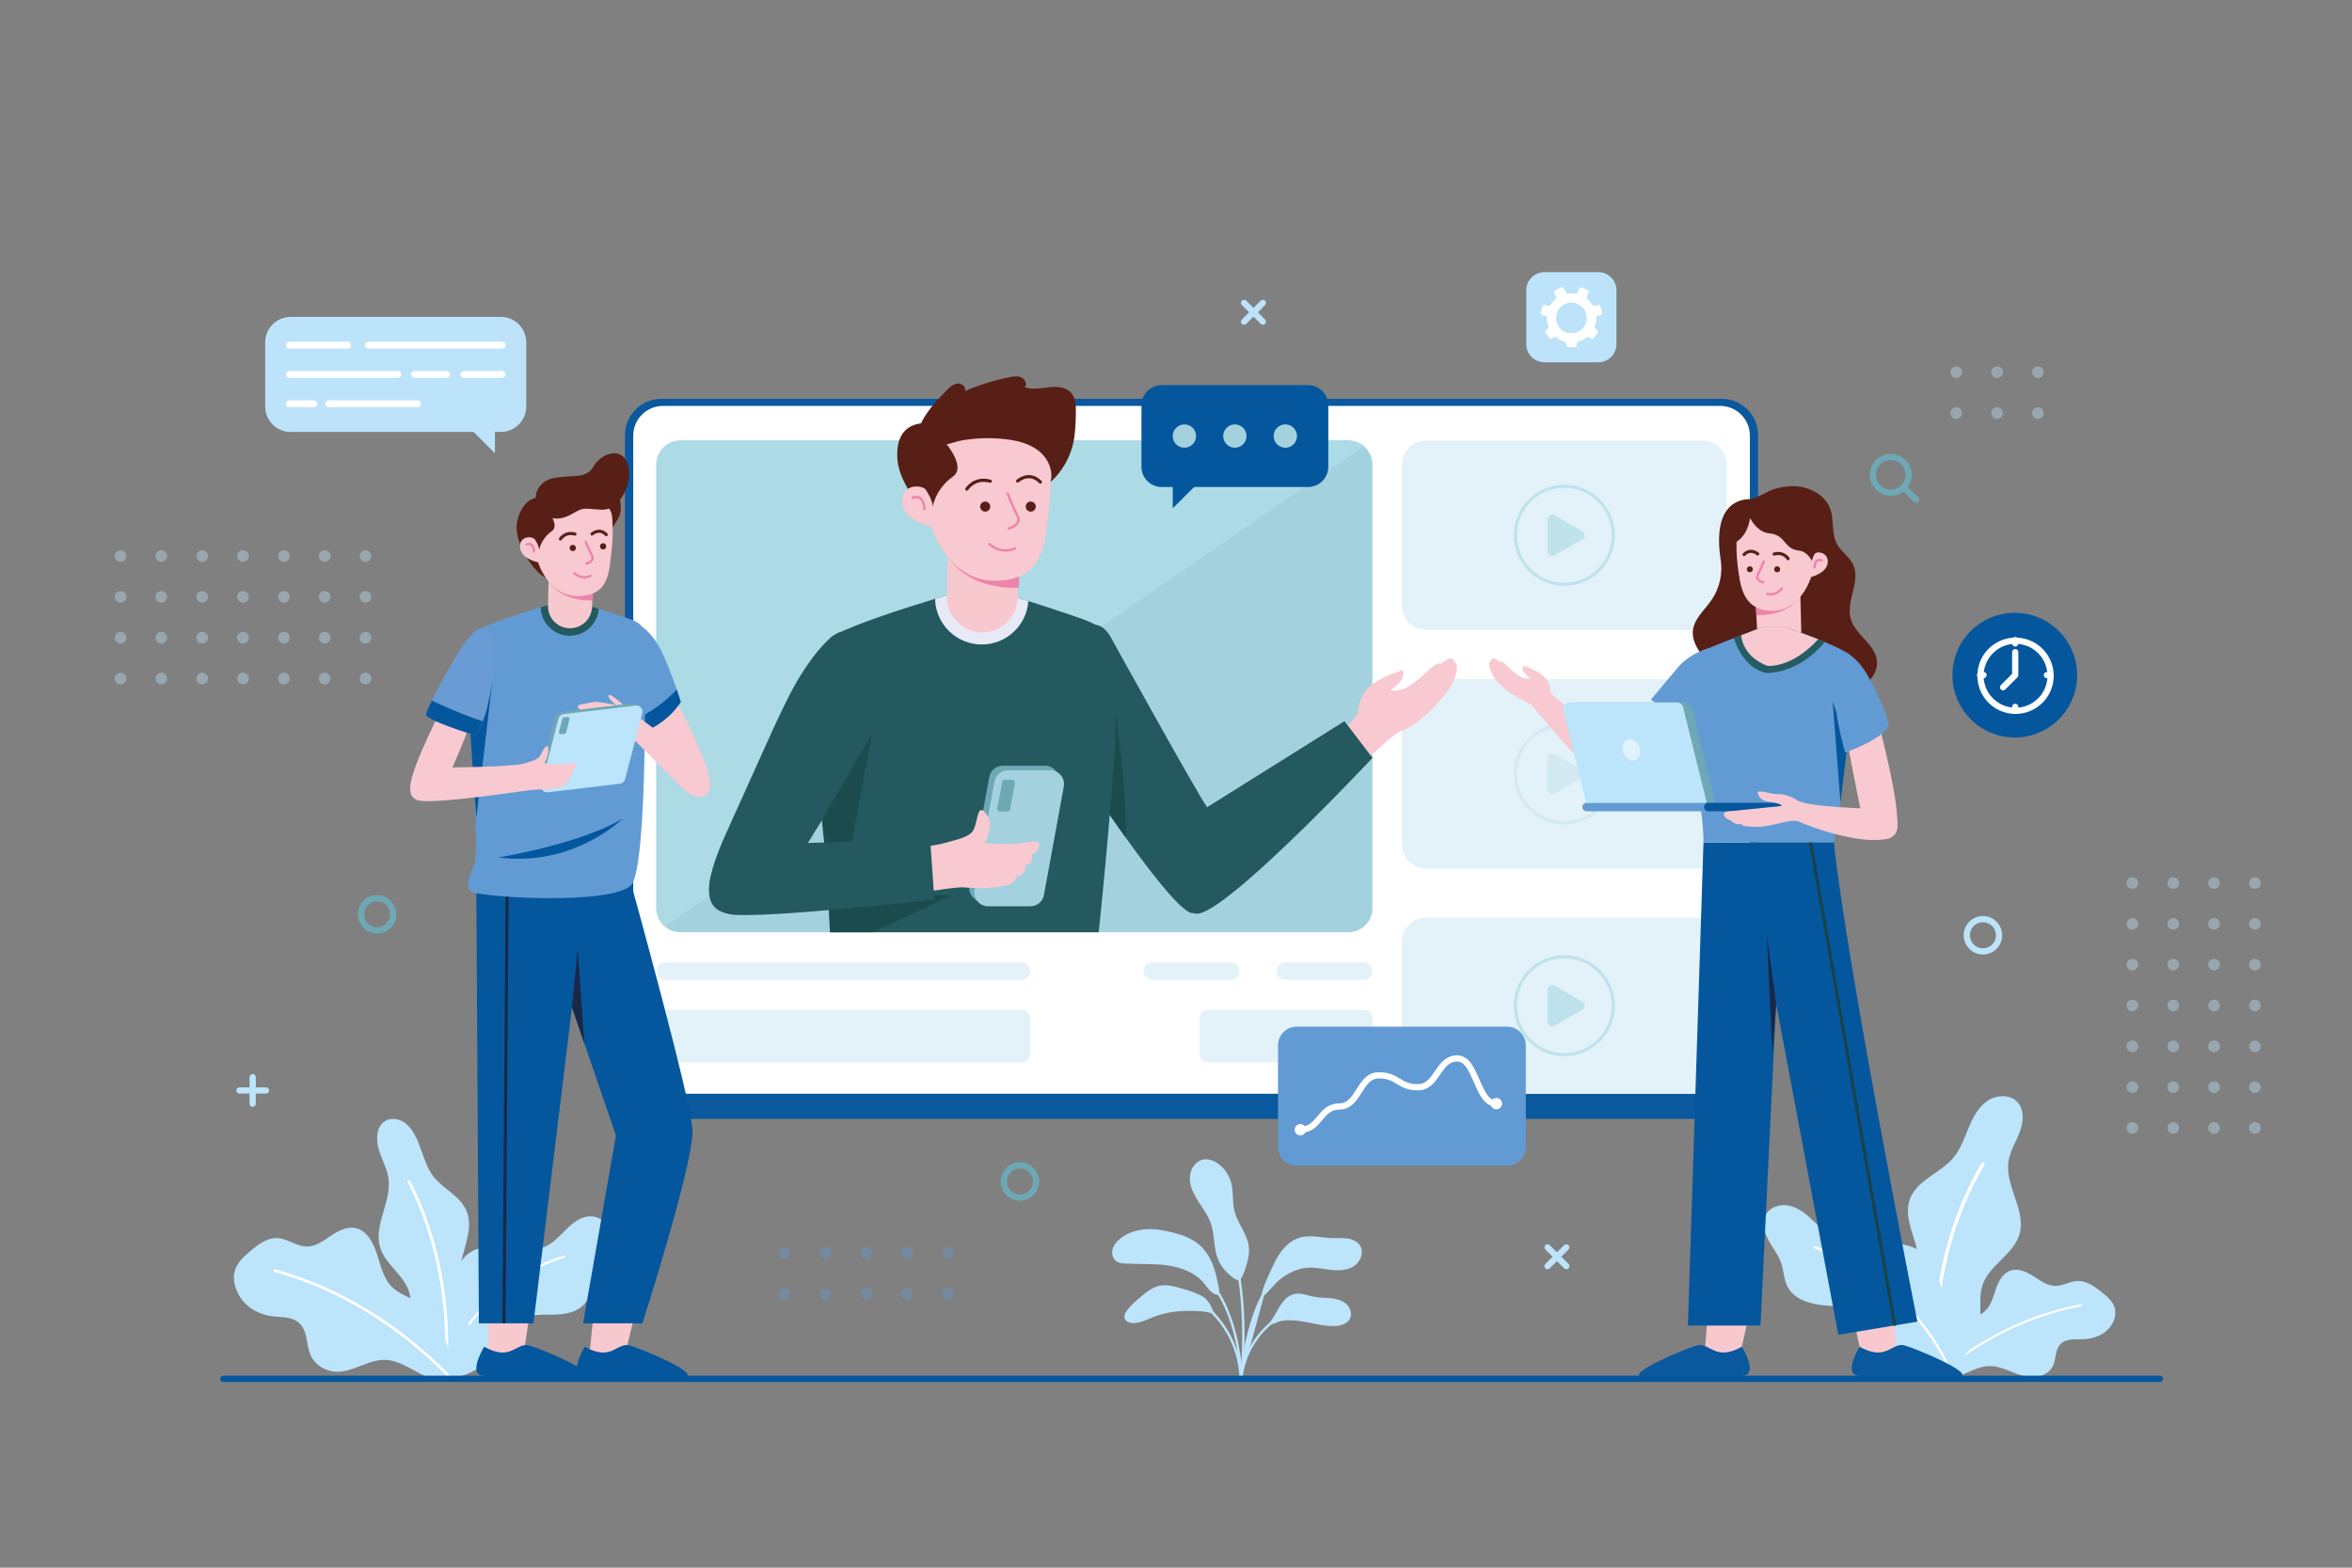 <?xml version="1.0" encoding="utf-8"?>
<!-- Generator: Adobe Illustrator 24.1.1, SVG Export Plug-In . SVG Version: 6.00 Build 0)  -->
<svg version="1.1" id="Layer_1" xmlns="http://www.w3.org/2000/svg" xmlns:xlink="http://www.w3.org/1999/xlink" x="0px" y="0px"
	 viewBox="0 0 756 504" style="enable-background:new 0 0 756 504;" xml:space="preserve">
<rect x="0" y="0" width="756" height="504" fill="#808080" stroke="none"/>
<style type="text/css">
	.st0{fill:#BCE4FA;}
	.st1{fill:#BCE3FA;}
	.st2{fill:none;stroke:#FFFFFF;stroke-width:0.705;stroke-linecap:round;stroke-linejoin:round;stroke-miterlimit:10;}
	.st3{fill:none;stroke:#FFFFFF;stroke-width:1.136;stroke-linecap:round;stroke-linejoin:round;stroke-miterlimit:10;}
	.st4{fill:none;stroke:#FFFFFF;stroke-width:0.817;stroke-linecap:round;stroke-linejoin:round;stroke-miterlimit:10;}
	.st5{fill:none;stroke:#FFFFFF;stroke-width:0.778;stroke-linecap:round;stroke-linejoin:round;stroke-miterlimit:10;}
	.st6{fill:none;stroke:#FFFFFF;stroke-width:0.975;stroke-linecap:round;stroke-linejoin:round;stroke-miterlimit:10;}
	.st7{fill:none;stroke:#FFFFFF;stroke-width:0.899;stroke-linecap:round;stroke-linejoin:round;stroke-miterlimit:10;}
	.st8{fill:none;stroke:#6EA8B5;stroke-width:2;stroke-linecap:round;stroke-linejoin:round;stroke-miterlimit:10;}
	.st9{fill:#6EA8B5;}
	.st10{opacity:0.39;}
	.st11{fill:#629BD4;}
	.st12{fill:#0A589E;}
	.st13{fill:#FFFFFF;}
	.st14{fill:#A4D1DE;}
	.st15{fill:#E2F2F8;}
	.st16{fill:#BFE2EB;}
	.st17{opacity:0.24;}
	.st18{fill:none;stroke:#A4D1DE;stroke-miterlimit:10;}
	.st19{fill:#BEE2EB;}
	.st20{fill:#ACDAE5;}
	.st21{clip-path:url(#SVGID_2_);}
	.st22{fill:#F8C8CF;}
	.st23{fill:#283068;}
	.st24{fill:#F8C9D0;}
	.st25{fill:#23595F;}
	.st26{fill:#E7E9F7;}
	.st27{fill:#EE84AA;}
	.st28{fill:#571F16;}
	.st29{fill:#191934;}
	.st30{fill:none;stroke:#571F16;stroke-width:1.027;stroke-linecap:round;stroke-linejoin:round;stroke-miterlimit:10;}
	.st31{fill:none;stroke:#EE84AA;stroke-width:0.771;stroke-linecap:round;stroke-linejoin:round;stroke-miterlimit:10;}
	.st32{fill:#232952;}
	.st33{fill:#1B4B4D;}
	.st34{fill:#05579D;}
	.st35{fill:#192847;}
	.st36{fill:#292E34;stroke:#1A4248;stroke-linecap:round;stroke-linejoin:round;stroke-miterlimit:10;}
	.st37{fill:#265D64;}
	.st38{fill:none;stroke:#571F16;stroke-linecap:round;stroke-linejoin:round;stroke-miterlimit:10;}
	.st39{fill:none;stroke:#EE84AA;stroke-width:0.75;stroke-linecap:round;stroke-linejoin:round;stroke-miterlimit:10;}
	.st40{fill:#E0F2FD;}
	.st41{fill:#192847;stroke:#192847;stroke-miterlimit:10;}
	.st42{fill:#699CD4;}
	.st43{fill:none;stroke:#FFFFFF;stroke-width:2;stroke-linecap:round;stroke-linejoin:round;stroke-miterlimit:10;}
	.st44{fill:none;stroke:#FFFFFF;stroke-width:2.216;stroke-linecap:round;stroke-linejoin:round;stroke-miterlimit:10;}
</style>
<path class="st0" d="M399.56,441.4l-0.77-0.15c1.36-7.09,5.52-13.54,11.42-17.69l0.45,0.64
	C404.92,428.24,400.88,434.51,399.56,441.4z"/>
<g>
	<path class="st1" d="M399,443.28c0.25-5.82,2.5-19.83,7.82-28.6"/>
	<path class="st0" d="M399.39,443.3l-0.78-0.03c0.23-5.54,2.47-19.87,7.87-28.78l0.67,0.4C401.83,423.66,399.62,437.82,399.39,443.3
		z"/>
</g>
<path class="st0" d="M399.46,442.6l-0.78-0.07c0.99-11.19,0.72-22.58-0.77-32.05l0.77-0.12
	C400.19,419.89,400.46,431.34,399.46,442.6z"/>
<path class="st0" d="M410.81,420.9c1.23-2.19,2.92-4.45,5.39-4.93c2.06-0.4,4.11,0.54,6.18,0.94c1.73,0.33,3.52,0.28,5.27,0.45
	c1.76,0.17,3.57,0.59,4.92,1.72c1.36,1.13,2.12,3.12,1.4,4.73c-0.87,1.96-3.38,2.54-5.52,2.51c-3.71-0.05-7.32-1.18-11-1.66
	c-1.77-0.23-3.59-0.3-5.36-0.04c-1.35,0.2-3.39,1.52-4.6,1.33C408.85,424.4,409.8,422.68,410.81,420.9z"/>
<path class="st0" d="M409.45,406.38c1.73-3.75,4.46-7.42,8.43-8.53c3.36-0.94,6.91,0.1,10.4,0.2c1.62,0.04,3.25-0.12,4.86,0.12
	c1.6,0.24,3.24,0.97,4.07,2.37c1.3,2.18,0.06,5.2-2.09,6.56c-2.15,1.36-4.86,1.43-7.39,1.15c-2.53-0.28-5.04-0.88-7.58-0.68
	c-3.23,0.25-6.26,1.78-8.79,3.8c-2,1.59-3.57,4.19-5.64,5.54C404.69,415.99,408.79,407.82,409.45,406.38z"/>
<path class="st0" d="M401.34,400.34c-0.64-3.95-3.61-7.17-4.56-11.05c-0.72-2.91-0.26-6.02-1-8.93c-0.62-2.42-2.07-4.61-4.06-6.11
	c-1.4-1.06-3.17-1.79-4.9-1.48c-2.65,0.47-4.36,3.32-4.38,6.01c-0.02,2.69,1.28,5.21,2.73,7.47c1.45,2.26,3.12,4.44,4.01,6.98
	c1.26,3.61,0.84,7.65,2.16,11.24c0.57,1.57,1.49,3,2.64,4.21c0.73,0.76,3.06,3.09,4.25,2.86c1.15-0.22,2.13-3.96,2.47-5.02
	C401.33,404.53,401.68,402.42,401.34,400.34z"/>
<path class="st0" d="M398.59,441.61c-0.47-6.27-2.14-18.1-8.11-26.97l0.65-0.44c6.07,9.02,7.77,21.01,8.24,27.35L398.59,441.61z"/>
<path class="st0" d="M390.09,407.34c-0.98-2.76-2.49-5.38-4.73-7.27c-2.26-1.9-5.11-2.95-7.96-3.72c-2.96-0.8-6.03-1.35-9.09-1.15
	c-3.06,0.2-6.13,1.19-8.46,3.19c-1.05,0.9-1.96,2.04-2.27,3.38c-0.31,1.35,0.09,2.91,1.21,3.71c0.83,0.59,1.91,0.7,2.93,0.75
	c4.51,0.25,9.06-0.05,13.53,0.59s9.01,2.36,11.86,5.86c0.69,0.85,1.28,1.79,2.09,2.53c0.45,0.4,1.79,1.41,2.44,0.93
	c0.61-0.45,0.14-1.8,0.04-2.36C391.3,411.61,390.84,409.43,390.09,407.34z"/>
<path class="st0" d="M398.4,442.58c-0.4-7.92-3.93-15.59-9.7-21.03l0.54-0.57c5.91,5.58,9.54,13.44,9.94,21.56L398.4,442.58z"/>
<path class="st0" d="M386.17,416.58c-2.07-1.1-4.4-1.81-6.65-2.44c-2.18-0.61-4.47-1.23-6.69-0.8c-2.47,0.48-4.5,2.17-6.42,3.8
	c-1.48,1.26-2.97,2.53-4.13,4.09c-0.57,0.76-1.07,1.71-0.79,2.62c0.37,1.17,1.83,1.57,3.05,1.51c2.2-0.12,4.22-1.16,6.27-1.96
	c3.27-1.26,6.77-1.91,10.27-1.94c3.17-0.03,6.74-0.06,9.72,1.2c-0.6-0.25-1.49-2.71-1.89-3.32c-0.63-0.96-1.28-1.94-2.29-2.51
	C386.48,416.75,386.33,416.66,386.17,416.58z"/>
<path class="st0" d="M623.98,433.08c1.22-3.11,3.27-6.06,6.16-7.71c2.65-1.51,5.91-1.9,8.09-4.06c1.77-1.76,2.43-4.3,3.22-6.65
	s1.97-4.86,4.19-5.93c2.6-1.25,5.52-0.01,7.82,1.47c2.3,1.48,4.65,3.29,7.46,3.19c2.25-0.08,4.39-1.39,6.64-1.55
	c3.11-0.21,5.76,1.78,8.11,3.68c1.7,1.37,3.48,2.86,4.07,5c0.72,2.61-0.61,5.64-2.77,7.44c-2.16,1.81-5,2.54-7.71,2.6
	c-2.47,0.06-5.34-0.23-7.07,1.68c-1.7,1.88-1.24,4.8-2.39,7.05c-1.19,2.31-3.93,3.49-6.42,3.48c-2.49,0-4.82-0.96-7.09-1.87
	c-2.27-0.91-4.63-1.81-7.13-1.7c-2.78,0.12-5.42,1.48-8.05,2.58c-2.26,0.95-6.51,2.68-8.29,0.34
	C621.22,440.04,623.09,435.36,623.98,433.08z"/>
<path class="st2" d="M623.3,441.85c13.31-11.43,28.84-19,45.6-22.22"/>
<path class="st0" d="M636.46,424.27c0.31-3.77-0.4-7.7,0.84-11.27c2.21-6.36,9.87-9.68,11.79-16.13c2.3-7.71-4.72-15.58-3.5-23.53
	c0.51-3.35,2.44-6.3,3.64-9.47c1.2-3.17,1.51-7.14-0.82-9.61c-2.44-2.58-6.87-2.28-9.77-0.22s-4.57,5.4-5.93,8.69
	c-1.35,3.29-2.54,6.73-4.83,9.46c-4.17,4.97-11.67,7.15-13.95,13.22c-2.32,6.18,2.07,12.72,2.85,19.27
	c0.59,4.96-0.92,9.9-2.27,14.72c-1.34,4.82-2.53,9.92-1.3,14.76c1.64,6.45,7.45,10.56,13.02,6.42
	C631.73,436.51,635.88,431.36,636.46,424.27z"/>
<path class="st3" d="M622.7,442.16c-2.21-23.02,2.85-47.99,14.67-67.87"/>
<path class="st0" d="M607.98,433.48c-2.43-3.43-3.82-7.72-7.12-10.33c-3.78-3-9.02-3.03-13.82-3.42
	c-4.81-0.39-10.23-1.75-12.46-6.03c-1.22-2.35-1.22-5.14-2.07-7.64c-0.94-2.75-2.86-5.03-4.21-7.6c-1.34-2.57-2.05-5.84-0.49-8.29
	c1.58-2.48,5.04-3.21,7.87-2.41c2.83,0.8,5.15,2.79,7.27,4.83c2.12,2.04,4.19,4.22,6.8,5.56c4.33,2.21,9.47,1.8,14.33,1.59
	c4.86-0.2,10.16,0,13.92,3.1c3.09,2.55,4.5,6.56,5.76,10.37c1.82,5.45,3.68,10.88,5.45,16.35c1.09,3.36,3.17,8.51-0.33,11.15
	C622.71,445.36,611.54,438.49,607.98,433.48z"/>
<path class="st4" d="M626.93,440.91c-7.72-17.92-24.06-33.18-43.62-39.91"/>
<path class="st0" d="M158.91,435.03c2.21-3.29,3.49-7.51,6.46-9.92c3.41-2.75,8.1-2.39,12.41-2.44c4.31-0.04,9.18-1.01,11.22-5.17
	c1.12-2.28,1.13-5.1,1.92-7.57c0.86-2.71,2.6-4.87,3.83-7.37c1.22-2.5,1.88-5.75,0.51-8.34c-1.4-2.62-4.49-3.61-7.03-3.01
	c-2.54,0.6-4.64,2.44-6.55,4.34c-1.91,1.9-3.78,3.95-6.14,5.11c-3.9,1.92-8.5,1.12-12.86,0.55c-4.36-0.56-9.11-0.74-12.5,2.11
	c-2.79,2.35-4.08,6.3-5.25,10.05c-1.67,5.37-3.38,10.72-5.01,16.11c-1,3.32-2.91,8.36,0.21,11.29
	C145.61,445.95,155.68,439.84,158.91,435.03z"/>
<path class="st5" d="M141.87,441.15c7.06-17.54,21.82-31.75,39.4-37.12"/>
<path class="st0" d="M132.19,425.82c-0.24-3.47,0.32-7.08-0.67-10.37c-1.77-5.85-7.91-8.9-9.45-14.83
	c-1.84-7.09,3.78-14.33,2.81-21.65c-0.41-3.08-1.96-5.79-2.92-8.71c-0.96-2.92-1.21-6.57,0.66-8.84c1.96-2.38,5.5-2.1,7.83-0.2
	c2.32,1.9,3.66,4.97,4.75,7.99c1.08,3.02,2.04,6.19,3.87,8.7c3.34,4.57,9.35,6.57,11.17,12.16c1.86,5.69-1.66,11.7-2.28,17.73
	c-0.47,4.57,0.74,9.11,1.82,13.54c1.08,4.43,2.03,9.12,1.04,13.58c-1.31,5.93-5.97,9.71-10.43,5.91
	C135.97,437.08,132.65,432.34,132.19,425.82z"/>
<path class="st6" d="M143.21,442.27c1.77-21.17-2.29-44.14-11.75-62.43"/>
<path class="st0" d="M142.91,430.14c-1.54-4.3-4.08-8.44-7.61-10.88c-3.23-2.24-7.17-3.01-9.85-6.11c-2.18-2.51-3.03-5.99-4.04-9.23
	c-1-3.24-2.49-6.72-5.19-8.33c-3.17-1.88-6.66-0.44-9.4,1.39c-2.74,1.82-5.53,4.08-8.91,3.73c-2.71-0.28-5.32-2.22-8.04-2.6
	c-3.75-0.53-6.9,1.96-9.69,4.34c-2.01,1.71-4.12,3.59-4.79,6.44c-0.81,3.47,0.87,7.66,3.52,10.26c2.65,2.61,6.09,3.82,9.36,4.11
	c2.98,0.27,6.44,0.11,8.56,2.82c2.09,2.66,1.61,6.58,3.05,9.7c1.48,3.21,4.82,5.01,7.83,5.2c3.01,0.19,5.79-0.92,8.5-1.98
	s5.54-2.09,8.55-1.75c3.36,0.38,6.57,2.41,9.76,4.1c2.75,1.46,7.91,4.12,10,1.09C146.39,439.75,144.03,433.28,142.91,430.14z"/>
<path class="st7" d="M143.93,442.03c-16.31-16.46-35.22-27.88-55.5-33.52"/>
<g>
	<path class="st8" d="M613.47,152.67c0,3.17-2.57,5.74-5.74,5.74c-3.17,0-5.74-2.57-5.74-5.74c0-3.17,2.57-5.74,5.74-5.74
		C610.89,146.93,613.47,149.5,613.47,152.67z"/>
	<line class="st8" x1="611.88" y1="156.63" x2="615.93" y2="160.69"/>
</g>
<g>
	<path class="st1" d="M405.93,104.41c-0.26,0-0.51-0.1-0.71-0.29l-6.04-6.04c-0.39-0.39-0.39-1.02,0-1.41s1.02-0.39,1.41,0
		l6.04,6.04c0.39,0.39,0.39,1.02,0,1.41C406.44,104.31,406.19,104.41,405.93,104.41z"/>
	<path class="st1" d="M399.89,104.41c-0.26,0-0.51-0.1-0.71-0.29c-0.39-0.39-0.39-1.02,0-1.41l6.04-6.04c0.39-0.39,1.02-0.39,1.41,0
		s0.39,1.02,0,1.41l-6.04,6.04C400.4,104.31,400.15,104.41,399.89,104.41z"/>
</g>
<path class="st0" d="M503.48,408.05c-0.26,0-0.51-0.1-0.71-0.29l-6.04-6.04c-0.39-0.39-0.39-1.02,0-1.41s1.02-0.39,1.41,0l6.04,6.04
	c0.39,0.39,0.39,1.02,0,1.41C503.99,407.95,503.73,408.05,503.48,408.05z"/>
<path class="st0" d="M497.43,408.05c-0.26,0-0.51-0.1-0.71-0.29c-0.39-0.39-0.39-1.02,0-1.41l6.04-6.04c0.39-0.39,1.02-0.39,1.41,0
	s0.39,1.02,0,1.41l-6.04,6.04C497.95,407.95,497.69,408.05,497.43,408.05z"/>
<path class="st0" d="M81.22,355.84c-0.55,0-1-0.45-1-1v-8.54c0-0.55,0.45-1,1-1s1,0.45,1,1v8.54
	C82.22,355.4,81.78,355.84,81.22,355.84z"/>
<g>
	<line class="st0" x1="85.5" y1="350.57" x2="76.95" y2="350.57"/>
	<path class="st0" d="M85.5,351.57h-8.54c-0.55,0-1-0.45-1-1s0.45-1,1-1h8.54c0.55,0,1,0.45,1,1S86.05,351.57,85.5,351.57z"/>
</g>
<path class="st9" d="M121.22,300.13c-3.41,0-6.19-2.78-6.19-6.19c0-3.41,2.78-6.19,6.19-6.19s6.19,2.78,6.19,6.19
	C127.41,297.36,124.64,300.13,121.22,300.13z M121.22,289.76c-2.31,0-4.19,1.88-4.19,4.19s1.88,4.19,4.19,4.19
	c2.31,0,4.19-1.88,4.19-4.19S123.53,289.76,121.22,289.76z"/>
<path class="st9" d="M327.84,386.03c-3.41,0-6.19-2.78-6.19-6.19s2.78-6.19,6.19-6.19c3.41,0,6.19,2.78,6.19,6.19
	S331.25,386.03,327.84,386.03z M327.84,375.66c-2.31,0-4.19,1.88-4.19,4.19s1.88,4.19,4.19,4.19s4.19-1.88,4.19-4.19
	S330.15,375.66,327.84,375.66z"/>
<path class="st1" d="M637.37,306.87c-3.41,0-6.19-2.78-6.19-6.19s2.78-6.19,6.19-6.19c3.41,0,6.19,2.78,6.19,6.19
	S640.78,306.87,637.37,306.87z M637.37,296.5c-2.31,0-4.19,1.88-4.19,4.19s1.88,4.19,4.19,4.19s4.19-1.88,4.19-4.19
	S639.68,296.5,637.37,296.5z"/>
<g class="st10">
	<g>
		<circle class="st1" cx="38.74" cy="178.77" r="1.88"/>
		<circle class="st1" cx="51.86" cy="178.77" r="1.88"/>
		<circle class="st1" cx="64.99" cy="178.77" r="1.88"/>
		<circle class="st1" cx="78.11" cy="178.77" r="1.88"/>
		<circle class="st1" cx="91.24" cy="178.77" r="1.88"/>
		<circle class="st1" cx="104.36" cy="178.77" r="1.88"/>
		<circle class="st1" cx="117.49" cy="178.77" r="1.88"/>
	</g>
	<g>
		<circle class="st1" cx="38.74" cy="191.89" r="1.88"/>
		<circle class="st1" cx="51.86" cy="191.89" r="1.88"/>
		<circle class="st1" cx="64.99" cy="191.89" r="1.88"/>
		<circle class="st1" cx="78.11" cy="191.89" r="1.88"/>
		<circle class="st1" cx="91.24" cy="191.89" r="1.88"/>
		<circle class="st1" cx="104.36" cy="191.89" r="1.88"/>
		<circle class="st1" cx="117.49" cy="191.89" r="1.88"/>
	</g>
	<g>
		<circle class="st1" cx="38.74" cy="205.02" r="1.88"/>
		<circle class="st1" cx="51.86" cy="205.02" r="1.88"/>
		<circle class="st1" cx="64.99" cy="205.02" r="1.88"/>
		<circle class="st1" cx="78.11" cy="205.02" r="1.88"/>
		<circle class="st1" cx="91.24" cy="205.02" r="1.88"/>
		<circle class="st1" cx="104.36" cy="205.02" r="1.88"/>
		<circle class="st1" cx="117.49" cy="205.02" r="1.88"/>
	</g>
	<g>
		<circle class="st1" cx="38.74" cy="218.14" r="1.88"/>
		<circle class="st1" cx="51.86" cy="218.14" r="1.88"/>
		<circle class="st1" cx="64.99" cy="218.14" r="1.88"/>
		<circle class="st1" cx="78.11" cy="218.14" r="1.88"/>
		<circle class="st1" cx="91.24" cy="218.14" r="1.88"/>
		<circle class="st1" cx="104.36" cy="218.14" r="1.88"/>
		<circle class="st1" cx="117.49" cy="218.14" r="1.88"/>
	</g>
</g>
<g class="st10">
	<g>
		<circle class="st11" cx="252.21" cy="402.86" r="1.88"/>
		<circle class="st11" cx="265.34" cy="402.86" r="1.88"/>
		<circle class="st11" cx="278.46" cy="402.86" r="1.88"/>
		<circle class="st11" cx="291.59" cy="402.86" r="1.88"/>
		<circle class="st11" cx="304.71" cy="402.86" r="1.88"/>
	</g>
	<g>
		<circle class="st11" cx="252.21" cy="415.99" r="1.88"/>
		<circle class="st11" cx="265.34" cy="415.99" r="1.88"/>
		<circle class="st11" cx="278.46" cy="415.99" r="1.88"/>
		<circle class="st11" cx="291.59" cy="415.99" r="1.88"/>
		<circle class="st11" cx="304.71" cy="415.99" r="1.88"/>
	</g>
</g>
<g class="st10">
	<g>
		<circle class="st1" cx="628.8" cy="119.67" r="1.88"/>
		<circle class="st1" cx="641.93" cy="119.67" r="1.88"/>
		<circle class="st1" cx="655.05" cy="119.67" r="1.88"/>
	</g>
	<g>
		<circle class="st1" cx="628.8" cy="132.8" r="1.88"/>
		<circle class="st1" cx="641.93" cy="132.8" r="1.88"/>
		<circle class="st1" cx="655.05" cy="132.8" r="1.88"/>
	</g>
</g>
<g class="st10">
	<g>
		<circle class="st1" cx="724.79" cy="283.88" r="1.88"/>
		<circle class="st1" cx="724.79" cy="297.01" r="1.88"/>
		<circle class="st1" cx="724.79" cy="310.13" r="1.88"/>
		<circle class="st1" cx="724.79" cy="323.26" r="1.88"/>
		<circle class="st1" cx="724.79" cy="336.38" r="1.88"/>
		<circle class="st1" cx="724.79" cy="349.51" r="1.88"/>
		<circle class="st1" cx="724.79" cy="362.63" r="1.88"/>
	</g>
	<g>
		<circle class="st1" cx="711.66" cy="283.88" r="1.88"/>
		<circle class="st1" cx="711.66" cy="297.01" r="1.88"/>
		<circle class="st1" cx="711.66" cy="310.13" r="1.88"/>
		<circle class="st1" cx="711.66" cy="323.26" r="1.88"/>
		<circle class="st1" cx="711.66" cy="336.38" r="1.88"/>
		<circle class="st1" cx="711.66" cy="349.51" r="1.88"/>
		<circle class="st1" cx="711.66" cy="362.63" r="1.88"/>
	</g>
	<g>
		<circle class="st1" cx="698.54" cy="283.88" r="1.88"/>
		<circle class="st1" cx="698.54" cy="297.01" r="1.88"/>
		<circle class="st1" cx="698.54" cy="310.13" r="1.88"/>
		<circle class="st1" cx="698.54" cy="323.26" r="1.88"/>
		<circle class="st1" cx="698.54" cy="336.38" r="1.88"/>
		<circle class="st1" cx="698.54" cy="349.51" r="1.88"/>
		<circle class="st1" cx="698.54" cy="362.63" r="1.88"/>
	</g>
	<g>
		<circle class="st1" cx="685.41" cy="283.88" r="1.88"/>
		<circle class="st1" cx="685.41" cy="297.01" r="1.88"/>
		<circle class="st1" cx="685.41" cy="310.13" r="1.88"/>
		<circle class="st1" cx="685.41" cy="323.26" r="1.88"/>
		<circle class="st1" cx="685.41" cy="336.38" r="1.88"/>
		<circle class="st1" cx="685.41" cy="349.51" r="1.88"/>
		<circle class="st1" cx="685.41" cy="362.63" r="1.88"/>
	</g>
</g>
<path class="st12" d="M553.4,359.72H212.6c-6.46,0-11.7-5.24-11.7-11.7V139.91c0-6.46,5.24-11.7,11.7-11.7H553.4
	c6.46,0,11.7,5.24,11.7,11.7v208.11C565.1,354.48,559.86,359.72,553.4,359.72z"/>
<path class="st13" d="M552.91,351.63H213.09c-5.27,0-9.55-4.28-9.55-9.55V140.05c0-5.27,4.28-9.55,9.55-9.55h339.82
	c5.27,0,9.55,4.28,9.55,9.55v202.03C562.46,347.36,558.18,351.63,552.91,351.63z"/>
<path class="st14" d="M441.15,149.4v142.54c0,4.3-3.48,7.78-7.78,7.78H218.75c-1.93,0-3.7-0.7-5.06-1.87
	c-1.66-1.43-2.72-3.54-2.72-5.91V149.4c0-4.3,3.49-7.78,7.78-7.78h214.62c1.93,0,3.71,0.7,5.06,1.87
	C440.1,144.92,441.15,147.03,441.15,149.4z"/>
<path class="st15" d="M547.25,202.56H458.4c-4.3,0-7.78-3.48-7.78-7.78V149.4c0-4.3,3.48-7.78,7.78-7.78h88.84
	c4.3,0,7.78,3.48,7.78,7.78v45.37C555.03,199.07,551.54,202.56,547.25,202.56z"/>
<path class="st15" d="M547.25,279.25H458.4c-4.3,0-7.78-3.48-7.78-7.78V226.1c0-4.3,3.48-7.78,7.78-7.78h88.84
	c4.3,0,7.78,3.48,7.78,7.78v45.37C555.03,275.77,551.54,279.25,547.25,279.25z"/>
<path class="st15" d="M547.25,351.63H458.4c-4.3,0-7.78-3.48-7.78-7.78V302.8c0-4.3,3.48-7.78,7.78-7.78h88.84
	c4.3,0,7.78,3.48,7.78,7.78v41.05C555.03,348.15,551.54,351.63,547.25,351.63z"/>
<path class="st15" d="M328.34,315.02H213.79c-1.56,0-2.82-1.26-2.82-2.82v0c0-1.56,1.26-2.82,2.82-2.82h114.54
	c1.56,0,2.82,1.26,2.82,2.82v0C331.16,313.75,329.9,315.02,328.34,315.02z"/>
<path class="st15" d="M328.34,341.6H213.79c-1.56,0-2.82-1.26-2.82-2.82v-11.29c0-1.56,1.26-2.82,2.82-2.82h114.54
	c1.56,0,2.82,1.26,2.82,2.82v11.29C331.16,340.34,329.9,341.6,328.34,341.6z"/>
<path class="st15" d="M413.14,315.02h25.19c1.56,0,2.82-1.26,2.82-2.82v0c0-1.56-1.26-2.82-2.82-2.82h-25.19
	c-1.56,0-2.82,1.26-2.82,2.82v0C410.32,313.75,411.58,315.02,413.14,315.02z"/>
<path class="st15" d="M370.4,315.02h25.19c1.56,0,2.82-1.26,2.82-2.82v0c0-1.56-1.26-2.82-2.82-2.82H370.4
	c-1.56,0-2.82,1.26-2.82,2.82v0C367.58,313.75,368.85,315.02,370.4,315.02z"/>
<path class="st15" d="M388.37,341.6h49.96c1.56,0,2.82-1.26,2.82-2.82v-11.29c0-1.56-1.26-2.82-2.82-2.82h-49.96
	c-1.56,0-2.82,1.26-2.82,2.82v11.29C385.55,340.34,386.81,341.6,388.37,341.6z"/>
<path class="st16" d="M502.82,188.34c-8.96,0-16.25-7.29-16.25-16.25s7.29-16.25,16.25-16.25s16.25,7.29,16.25,16.25
	S511.78,188.34,502.82,188.34z M502.82,156.84c-8.41,0-15.25,6.84-15.25,15.25s6.84,15.25,15.25,15.25s15.25-6.84,15.25-15.25
	S511.23,156.84,502.82,156.84z"/>
<path class="st16" d="M508.64,170.81l-8.99-5.19c-0.99-0.57-2.22,0.14-2.22,1.28v10.38c0,1.14,1.23,1.85,2.22,1.28l8.99-5.19
	C509.63,172.8,509.63,171.38,508.64,170.81z"/>
<g class="st17">
	<circle class="st18" cx="502.82" cy="248.79" r="15.75"/>
	<path class="st14" d="M508.64,247.51l-8.99-5.19c-0.99-0.57-2.22,0.14-2.22,1.28v10.38c0,1.14,1.23,1.85,2.22,1.28l8.99-5.19
		C509.63,249.5,509.63,248.08,508.64,247.51z"/>
</g>
<path class="st16" d="M502.82,339.58c-8.96,0-16.25-7.29-16.25-16.25s7.29-16.25,16.25-16.25s16.25,7.29,16.25,16.25
	S511.78,339.58,502.82,339.58z M502.82,308.08c-8.41,0-15.25,6.84-15.25,15.25s6.84,15.25,15.25,15.25s15.25-6.84,15.25-15.25
	S511.23,308.08,502.82,308.08z"/>
<path class="st19" d="M508.64,322.04l-8.99-5.19c-0.99-0.57-2.22,0.14-2.22,1.28v10.38c0,1.14,1.23,1.85,2.22,1.28l8.99-5.19
	C509.63,324.04,509.63,322.61,508.64,322.04z"/>
<path class="st20" d="M438.43,143.49L213.69,297.85c-1.66-1.43-2.72-3.54-2.72-5.91V149.4c0-4.3,3.49-7.78,7.78-7.78h214.62
	C435.3,141.62,437.08,142.32,438.43,143.49z"/>
<g>
	<defs>
		<rect id="SVGID_1_" x="210.97" y="104.17" width="259.06" height="195.55"/>
	</defs>
	<clipPath id="SVGID_2_">
		<use xlink:href="#SVGID_1_"  style="overflow:visible;"/>
	</clipPath>
	<g class="st21">
		<polygon class="st22" points="364.11,540.15 367.52,581.76 349.78,581.76 340.58,540.15 		"/>
		<path class="st23" d="M347.86,573.05c0,0-7.71,12.44-1.92,14.66c5.79,2.21,43.83,2.41,53.22,1.01
			c9.39-1.41-20.96-14.28-27.9-16.29C364.32,570.41,362.08,580.96,347.86,573.05z"/>
		<polygon class="st22" points="250.55,540.15 247.13,581.76 264.87,581.76 274.08,540.15 		"/>
		<path class="st24" d="M423.33,241.84c0,0,12.84-10.13,13.17-13.03c0.64-5.46,2.6-9.74,14.34-13.36c0,0,0.91,1.74-0.72,3.63
			c-1.78,2.05-3.19,2.77-3.19,2.77s3.11,1.19,7.74-2.43c4.63-3.61,6.58-6.75,8.53-5.98c0,0,2.3-2.09,3.39-1.75
			c0,0,0.8,0.24,0.65,1.1c1.81-0.28,1.44,4.94-1.78,9.18c-4.63,6.1-10.41,11.35-15.14,13.08c-3.55,1.3-18.22,16.23-18.22,16.23
			L423.33,241.84z"/>
		<path class="st25" d="M383.71,293.52c-5.6,1.89-36.67-45.89-36.67-45.89c-12.01-13.82-1.23-59.34,9.64-43.38
			c0,0,28.27,51.14,31.32,55.26C391.79,264.63,404.4,286.53,383.71,293.52z"/>
		<polygon class="st23" points="266.78,340.95 238.92,552.4 274.93,558.82 304.84,422.29 341.76,560.95 370.76,554.48 348.7,340.95 
					"/>
		<path class="st25" d="M348.69,340.95h-81.92c0,0-6.3-2.77-0.82-14.85c2.05-4.51,1.16-16.13,0.82-32.08
			c-0.69-31.54-10.05-83.89,1.5-89.89c6.92-3.61,21.62-8.36,32.29-11.61c0.64-0.18,1.26-0.37,1.87-0.55
			c6.23-1.86,10.68-3.09,10.68-3.09s5.16,0.75,15.64,3.85c0.57,0.17,1.16,0.35,1.77,0.53c2.73,0.83,5.77,1.8,9.15,2.95
			c18.32,6.23,16.26,4.01,18.69,26.89C360.31,241.37,348.69,340.95,348.69,340.95z"/>
		<path class="st26" d="M330.53,193.25c-0.24,3.88-1.98,7.31-4.63,9.82c-2.69,2.57-6.34,4.13-10.32,4.13
			c-8.21,0-14.85-6.57-15.02-14.68c0.64-0.18,1.26-0.37,1.87-0.55c6.23-1.86,10.68-3.09,10.68-3.09s5.16,0.75,15.64,3.85
			C329.32,192.89,329.92,193.07,330.53,193.25z"/>
		<path class="st22" d="M328.73,160.5l-1.29,24.92l-0.37,7.11c-0.15,3.02-1.48,5.71-3.54,7.65c-2.04,1.94-4.8,3.12-7.82,3.12
			c-6.39,0-11.54-5.27-11.37-11.65l0.32-12.69l0.54-21.08L328.73,160.5z"/>
		<path class="st27" d="M328.73,165.48l-1.29,23.47c-11.04,0.44-19.09-4.04-22.78-10.02l0.54-16.05L328.73,165.48z"/>
		<path class="st28" d="M297.87,136.1c0,0-10.58-1.32-9.37,11.94c0.94,10.28,14.91,24,14.91,24S312.23,141.06,297.87,136.1z"/>
		<path class="st29" d="M341.08,145.65c-0.72,1.64-1.83,3.07-2.74,4.61c-0.9,1.54-1.62,3.3-1.42,5.08
			c-0.18-2.89-2.09-5.32-3.74-7.69c-1.65-2.38-3.15-5.26-2.36-8.04c0.75-2.67,5.58-6.88,8.52-5.15
			C342.61,136.38,342.36,142.74,341.08,145.65z"/>
		<path class="st24" d="M337.49,146.18c0,0,0.82,8.12-0.32,17.11c-1.32,10.39-0.85,22.59-16.16,23.41
			c-16.34,0.87-21.75-17.42-21.75-17.42s-8.68-1.62-9.27-7.48c-0.59-5.87,5.47-6.2,7.45-4.55c0,0,2.24-21.87,22.45-21.87
			C337.72,135.37,337.49,146.18,337.49,146.18z"/>
		<g>
			<path class="st28" d="M318.29,162.87c0,0.89-0.72,1.62-1.62,1.62c-0.89,0-1.62-0.72-1.62-1.62s0.72-1.62,1.62-1.62
				C317.57,161.25,318.29,161.98,318.29,162.87z"/>
			<path class="st28" d="M332.93,162.87c0,0.89-0.72,1.62-1.62,1.62c-0.89,0-1.62-0.72-1.62-1.62s0.72-1.62,1.62-1.62
				C332.21,161.25,332.93,161.98,332.93,162.87z"/>
			<path class="st30" d="M310.78,157.24c0,0,2.4-3.95,7.51-2.53"/>
			<path class="st30" d="M327.1,154.65c0,0,3.69-3.37,7.32,0.32"/>
			<path class="st31" d="M323.86,158.66c0,0,1.75,4.47,3.24,7.25c1.49,2.78-2.91,4.02-2.91,4.02"/>
			<path class="st31" d="M318,174.93c0,0,3.61,3.5,8.25,1.36"/>
			<path class="st31" d="M297.15,163.68c0,0-0.05-5.03-3.81-3.66"/>
		</g>
		<path class="st28" d="M302.11,140.3c0,0,9.19,9.36,4.16,12.94c-5.6,3.99-6.47,9.63-6.47,9.63s0.12-1.99-2.37-5.63
			C294.94,153.59,289.51,140.65,302.11,140.3z"/>
		<path class="st25" d="M383.71,293.52c6.68,4.35,57.45-49.88,57.45-49.88l-9.01-11.79c0,0-38.6,24.22-44.15,27.66
			C380,264.46,361.24,278.9,383.71,293.52z"/>
		<path class="st23" d="M266.8,573.05c0,0,7.71,12.44,1.92,14.66c-5.79,2.21-43.83,2.41-53.22,1.01
			c-9.39-1.41,20.96-14.28,27.9-16.29C250.33,570.41,252.57,580.96,266.8,573.05z"/>
		<polygon class="st32" points="304.84,422.29 314.77,377.46 310.57,443.8 		"/>
		<path class="st33" d="M356.71,261.99c0,0,2.27-24.79,1.88-32.66c0,0,3.23,20.81,3.31,40.04L356.71,261.99z"/>
		<path class="st25" d="M270.92,253.54c0,0,11.89-50.91-0.83-50.31c0,0-4.15,0.5-12.27,13.1c-5.68,8.81-11.9,24.08-23.24,48.92
			c-5.36,11.74-12.06,27.63,0.38,28.48c6.73,0.46,13.79-3.22,17.95-10.95C260.53,268.62,270.92,253.54,270.92,253.54z"/>
		<path class="st33" d="M281.56,316.92l64.71-15.25C346.26,301.66,325.91,316.92,281.56,316.92z"/>
		<g>
			<path class="st33" d="M264.18,263.77c0,0,10.44-18.49,15.99-27.51l-13.03,70.73C267.14,306.99,265.87,278.11,264.18,263.77z"/>
			<polygon class="st33" points="305.79,287.86 267.09,305.93 269.08,287.35 			"/>
		</g>
		<g>
			<g>
				<path class="st9" d="M329.52,289.9h-13.58c-2.76,0-4.85-2.5-4.35-5.22l6.39-34.89c0.38-2.1,2.21-3.62,4.35-3.62h13.58
					c2.76,0,4.85,2.5,4.35,5.22l-6.39,34.89C333.48,288.37,331.65,289.9,329.52,289.9z"/>
				<path class="st14" d="M331.2,291.37h-13.58c-2.76,0-4.85-2.5-4.35-5.22l6.39-34.89c0.38-2.1,2.21-3.62,4.35-3.62h13.58
					c2.76,0,4.85,2.5,4.35,5.22l-6.39,34.89C335.17,289.85,333.34,291.37,331.2,291.37z"/>
				<path class="st9" d="M323.83,260.9h-2.43c-0.53,0-0.93-0.48-0.83-1l1.56-8.52c0.07-0.4,0.42-0.69,0.83-0.69h2.43
					c0.53,0,0.93,0.48,0.83,1l-1.56,8.52C324.59,260.61,324.24,260.9,323.83,260.9z"/>
			</g>
			<path class="st24" d="M293.03,272.5c0,0,6.62-0.22,11.69-1.77c2.18-0.67,6.5-1.45,7.93-3.52c1.44-2.09,1.31-6.6,2.75-6.79
				c1.11-0.15,3.33,3.38,2.76,5.76c-0.56,2.33-0.83,3.62-1.68,4.66c-0.28,0.35,9.05,1.01,14.96-0.29c4.05-0.89,2.85,3.12,0.1,4.38
				c0,0,0.98,2.45-1.89,3.28c0,0,0.03,3.27-2.71,3.42c-0.31,0.76-0.84,2.38-3.21,2.96c-3.45,0.85-8.66,1.17-13.91,0.7
				c-2.67-0.24-14.99,1.92-14.99,1.92L293.03,272.5z"/>
			<path class="st25" d="M234.56,293.92c9.45,1.65,65.78-4.71,65.78-4.71l-1.4-19.71c0,0-45.9,2.14-52.02,1.59
				C226.68,269.3,222.8,291.87,234.56,293.92z"/>
		</g>
		<path class="st28" d="M304.33,125.45c0.97-0.97,2.05-2,3.41-2.15c1.36-0.15,2.91,1.12,2.46,2.42c4.63-2.01,9.47-3.51,14.42-4.47
			c1.24-0.24,2.58-0.43,3.73,0.11c1.14,0.55,1.85,2.14,1.07,3.13c2.4,0.9,5.06,0.31,7.61,0.01c2.55-0.3,5.46-0.17,7.19,1.72
			c1.61,1.75,1.64,4.39,1.59,6.77c-0.08,3.26-0.16,6.54-0.9,9.72c-1.1,4.7-3.66,9.04-7.25,12.27c1.07-3.66-0.84-7.72-3.85-10.07
			c-3-2.35-6.87-3.29-10.66-3.72c-4.54-0.52-9.16-0.4-13.68,0.34c-3.41,0.56-8.28,2.99-11.67,1.45
			C290.3,139.57,301.44,128.34,304.33,125.45z"/>
	</g>
</g>
<path class="st34" d="M420.43,156.57h-47.02c-3.6,0-6.52-2.92-6.52-6.52v-19.72c0-3.6,2.92-6.52,6.52-6.52h47.02
	c3.6,0,6.52,2.92,6.52,6.52v19.72C426.95,153.65,424.03,156.57,420.43,156.57z"/>
<polygon class="st34" points="376.95,154.45 376.95,163.43 386.57,153.81 "/>
<g>
	<circle class="st14" cx="380.7" cy="140.19" r="3.75"/>
	<circle class="st14" cx="396.92" cy="140.19" r="3.75"/>
	<circle class="st14" cx="413.14" cy="140.19" r="3.75"/>
</g>
<polygon class="st22" points="549.77,412.48 547.64,438.39 558.69,438.39 564.43,412.48 "/>
<path class="st12" d="M559.89,432.97c0,0,4.8,7.75,1.2,9.13c-3.6,1.38-27.3,1.5-33.15,0.63c-5.85-0.88,13.05-8.89,17.37-10.15
	C549.63,431.32,551.03,437.89,559.89,432.97z"/>
<polygon class="st22" points="607.87,412.48 609.99,438.39 598.94,438.39 593.21,412.48 "/>
<path class="st12" d="M597.74,432.97c0,0-4.8,7.75-1.2,9.13c3.6,1.38,27.3,1.5,33.15,0.63c5.85-0.88-13.05-8.89-17.37-10.15
	C608,431.32,606.6,437.89,597.74,432.97z"/>
<path class="st34" d="M547.55,270.81l-5.01,155.35h23.33l5.03-103.47l19.99,106.44l25.41-4.23c0,0-22.94-116.11-26.84-154.08H547.55
	z"/>
<polygon class="st35" points="570.9,322.68 567.9,300.68 569.71,338.93 "/>
<line class="st36" x1="581.96" y1="270.81" x2="608.96" y2="425.77"/>
<path class="st28" d="M576.34,156.3c4.98,0.01,10.27,2.62,11.95,7.31c1.3,3.61,0.32,7.87,2.14,11.25c1.34,2.5,4.02,4.11,5.23,6.67
	c2.5,5.32-2.37,11.64-0.82,17.3c1.43,5.24,7.92,8.24,8.46,13.65c0.35,3.45-2.08,6.76-5.21,8.26c-3.12,1.51-6.78,1.5-10.2,0.93
	c-8.39-1.41-16.29-6.01-24.79-5.57c-3.5,0.18-7.16,1.2-10.39-0.15c-2.31-0.96-3.98-2.99-5.45-5.01c-1.69-2.32-3.31-4.96-3.15-7.82
	c0.23-4.2,4.04-7.14,6.32-10.67c2.33-3.61,3.31-8.12,2.66-12.37c-3.09-20.2,8.27-19.58,9.72-19.61c1.33-0.03,5.75-2.74,7.5-3.25
	C572.28,156.65,574.3,156.3,576.34,156.3z"/>
<path class="st24" d="M522.97,241.05c-4.81-3.83-24.37-16.77-24.56-18.58c-0.36-3.4-1.55-6.09-8.84-8.41c0,0-0.58,1.08,0.43,2.27
	c1.09,1.29,1.97,1.74,1.97,1.74s-1.94,0.72-4.8-1.56c-2.86-2.28-4.05-4.25-5.27-3.78c0,0-1.42-1.31-2.1-1.11c0,0-0.5,0.14-0.41,0.68
	c-1.13-0.19-0.93,3.06,1.04,5.73c2.84,3.83,7.85,6.75,10.79,7.86c2.2,0.83,16.63,22.17,26.3,24.48
	C520.3,251.01,525.21,242.83,522.97,241.05z"/>
<path class="st24" d="M538.1,222.12c0,0-21.62,15.08-23.71,18.83c-2.09,3.75-0.53,13.76,9.1,7.33c9.63-6.43,24.83-18.1,24.83-18.1
	L538.1,222.12z"/>
<path class="st11" d="M549.21,208.39c0,0-5.94,1.5-9.9,6.21c-3.32,3.95-8.67,10.31-8.67,10.31l16.4,12.74
	C547.05,237.64,551.05,214.48,549.21,208.39z"/>
<path class="st11" d="M589.46,270.81h-41.92c0,0,0.17-7.19-2.16-18.36c-2.34-11.16-1.17-17,1.16-22.83
	c2.34-5.83-1.83-19.31,2.67-21.23c1.83-0.78,5.01-2.04,8.13-3.25c0.79-0.3,1.57-0.61,2.32-0.9c3.62-1.4,6.67-2.56,6.67-2.56h7.55
	c0,0,5.2,1.72,10.54,3.85c0.7,0.28,1.41,0.57,2.11,0.86c0,0.01,0,0.01,0,0.01c2.69,1.13,5.26,2.32,7.01,3.41
	C599.21,213.31,589.46,270.81,589.46,270.81z"/>
<g>
	<path class="st24" d="M563.79,183.13l0.8,15.52l0.23,4.43c0.09,1.88,0.92,3.56,2.2,4.77c1.27,1.21,2.99,1.94,4.87,1.94
		c3.98,0,7.18-3.28,7.08-7.25l-0.2-7.9l-0.34-13.13L563.79,183.13z"/>
	<path class="st27" d="M563.79,183.13l0.8,14.62c6.87,0.28,11.89-2.52,14.19-6.24l-0.34-10L563.79,183.13z"/>
	<path class="st24" d="M558.33,171.11c0,0-0.51,5.06,0.2,10.65c0.82,6.47,1.54,13.88,10.07,14.58
		c10.16,0.83,13.55-10.85,13.55-10.85s4.72-1.1,5.3-4.32c0.58-3.23-2.94-4.2-4.17-3.18c0,0-1.4-13.62-13.98-13.62
		C558.18,164.37,558.33,171.11,558.33,171.11z"/>
</g>
<path class="st37" d="M586.53,206.39C586.53,206.4,586.53,206.4,586.53,206.39c-8.6,10.48-18.74,9.99-18.74,9.99
	c-8-1.75-10.45-11.24-10.45-11.24c0.79-0.3,1.57-0.61,2.32-0.9c3.62-1.4,6.67-2.56,6.67-2.56h7.55c0,0,5.2,1.72,10.54,3.85
	C585.12,205.81,585.83,206.1,586.53,206.39z"/>
<path class="st24" d="M584.42,205.53c-8.77,9.53-16.37,8.53-16.37,8.53c-8.17-3.13-8.39-9.82-8.39-9.82
	c3.62-1.4,6.67-2.56,6.67-2.56h7.55C573.88,201.68,579.08,203.4,584.42,205.53z"/>
<path class="st28" d="M562.71,161.43c0,0,1.17,9.85-5.16,13.1C557.55,174.53,554.38,162.6,562.71,161.43z"/>
<path class="st28" d="M560.79,162.37c0,0,2.25,8.58,7.83,9.08c5.58,0.5,4.59,5.02,9.53,5.54c2.94,0.31,4.25,3.37,4.25,3.37
	s0.43-3.04,3.09-4.12C588.16,175.16,579.2,152.45,560.79,162.37z"/>
<g>
	<path class="st28" d="M570.26,183.02c0,0.54,0.43,0.97,0.97,0.97c0.54,0,0.97-0.43,0.97-0.97c0-0.54-0.43-0.97-0.97-0.97
		C570.7,182.05,570.26,182.49,570.26,183.02z"/>
	<path class="st28" d="M561.48,183.02c0,0.54,0.43,0.97,0.97,0.97s0.97-0.43,0.97-0.97c0-0.54-0.44-0.97-0.97-0.97
		S561.48,182.49,561.48,183.02z"/>
	<path class="st38" d="M574.77,179.64c0,0-1.44-2.37-4.51-1.52"/>
	<path class="st38" d="M564.98,178.09c0,0-2.22-2.02-4.39,0.19"/>
	<path class="st39" d="M566.92,180.5c0,0-1.05,2.68-1.94,4.35c-0.89,1.67,1.75,2.41,1.75,2.41"/>
	<path class="st39" d="M572.74,189.17c0,0-1.71,2.49-4.69,1.78"/>
	<path class="st39" d="M583.25,182.34c0,0,0.03-3.02,2.28-2.19"/>
</g>
<path class="st11" d="M548.4,260.83H510c-0.76,0-1.38-0.62-1.38-1.38l0,0c0-0.76,0.62-1.38,1.38-1.38h38.4
	c0.76,0,1.38,0.62,1.38,1.38l0,0C549.77,260.22,549.16,260.83,548.4,260.83z"/>
<path class="st9" d="M551.28,258.08h-38.75l-7.38-29.74c-0.32-1.27,0.65-2.51,1.96-2.51h34.59c0.93,0,1.74,0.63,1.96,1.53
	L551.28,258.08z"/>
<path class="st0" d="M548.62,258.08h-38.75l-7.38-29.74c-0.32-1.27,0.65-2.51,1.96-2.51h34.59c0.93,0,1.74,0.63,1.96,1.53
	L548.62,258.08z"/>
<path class="st34" d="M578.12,260.83h-29.06c-0.71,0-1.29-0.58-1.29-1.29v-0.17c0-0.71,0.58-1.29,1.29-1.29h29.06
	c0.71,0,1.29,0.58,1.29,1.29v0.17C579.41,260.26,578.84,260.83,578.12,260.83z"/>
<path class="st40" d="M526.97,240.07c0.71,1.84,0.12,3.79-1.31,4.34c-1.43,0.55-3.17-0.5-3.88-2.34c-0.71-1.84-0.12-3.79,1.31-4.34
	C524.52,237.18,526.26,238.23,526.97,240.07z"/>
<polygon class="st34" points="591.58,258.08 589.06,225.42 593.9,239.17 "/>
<path class="st24" d="M591.91,228.74c0,0,5.98,32.14,7.46,37.4c0.96,3.4,7.94,5.72,10.13,1.22c0.48-0.99,0.37-2.64,0.32-4.32
	c-0.34-10.39-7.61-36.83-7.61-36.83L591.91,228.74z"/>
<path class="st11" d="M593.55,209.81c0,0,3.57,1.83,6.57,7c3,5.17,7.14,14.29,6.88,16.5c-1.56,4.25-13.88,8.65-13.88,8.65
	S584.89,214.91,593.55,209.81z"/>
<path class="st24" d="M600.46,259.93c0,0-18.99-0.42-22.59-2.56c-4.88-2.91-6.01-1.65-8.84-2.35c-4.54-1.13-4.04-0.21-4.04-0.21
	s0.21,2.63,3.72,2.96c1.77,0.17,4.42,0.92,3.86,1.35c0,0-14.08,1.47-16.91,1.72c-2.83,0.25-1.45,2.43,0.71,2.93
	c0,0,1.29,1.63,3.38,1.13c0,0-0.46,0.92,4.96,0.92c5.42,0,10.86-2.88,13.61-1.63s17.6,7,27.02,5.67c4.5-0.64,4.53-2.8,4.53-5.08
	C609.87,260.83,606.95,260.33,600.46,259.93z"/>
<polygon class="st22" points="206.47,412.48 200.21,438.39 189.16,438.39 191.82,412.48 "/>
<path class="st34" d="M187.96,432.97c0,0-4.8,7.75-1.2,9.13c3.6,1.38,27.3,1.5,33.15,0.63c5.85-0.88-13.05-8.89-17.37-10.15
	C198.22,431.32,196.82,437.89,187.96,432.97z"/>
<polygon class="st22" points="171.68,412.48 167.89,438.39 156.84,438.39 157.02,412.48 "/>
<path class="st34" d="M155.64,432.97c0,0-4.8,7.75-1.2,9.13c3.6,1.38,27.3,1.5,33.15,0.63c5.85-0.88-13.05-8.89-17.37-10.15
	C165.9,431.32,164.5,437.89,155.64,432.97z"/>
<path class="st34" d="M153.11,287.17l0.82,138.26h17.54l12.39-101.58l14.12,41.22l-10.57,60.37h19.08c0,0,16.77-52.17,16.09-62.41
	s-20.04-80.07-20.04-80.07L153.11,287.17z"/>
<polygon class="st35" points="183.85,323.85 185.71,304.98 187.84,335.51 "/>
<line class="st41" x1="163.01" y1="285.5" x2="161.99" y2="425.44"/>
<path class="st24" d="M216.72,223.85c0,0,11.33,21.43,11.58,28.01s-7,5.11-10.75-0.82c-3.75-5.94-9.75-22.78-9.75-22.78
	L216.72,223.85z"/>
<path class="st11" d="M218.84,225.64c0,0-3.25,5.78-11.04,9.31c-1.61,0.73-2.97-1.2-3.98-3.49c-1.17-2.67-1.85-5.82-1.85-5.82
	s-8.93-27.63-1.06-26.64c0,0,6.7,0.47,11.62,10.17c1.29,2.53,3.3,7.63,4.98,12.47C217.99,223.02,218.44,224.37,218.84,225.64z"/>
<path class="st34" d="M218.84,225.64c0,0-3.25,5.78-11.04,9.31c-1.61,0.73-2.97-1.2-3.98-3.49c3.05-1.37,8.82-4.45,13.69-9.82
	C217.99,223.02,218.44,224.37,218.84,225.64z"/>
<path class="st11" d="M202.94,284.47c-4.95,5.62-37.54,4.79-49.84,2.7c-2.16-0.37-4.29-1.2-0.88-8.72
	c1.28-2.81,0.73-10.04,0.51-19.98c-0.43-19.65-6.26-52.25,0.93-55.99c4.31-2.25,13.46-5.21,20.11-7.23c0.4-0.11,0.79-0.23,1.17-0.35
	c3.88-1.16,6.65-1.93,6.65-1.93s3.21,0.47,9.74,2.4c0.35,0.1,0.73,0.22,1.11,0.33c1.7,0.52,3.59,1.12,5.7,1.84
	c4.09,1.39,7.09,2.24,7.82,3.6c1.95,3.57,1.2,9.9,1.32,19.02C207.44,231.62,207.32,279.51,202.94,284.47z"/>
<polygon class="st34" points="151.2,236.22 158.23,219.08 153.11,263.17 "/>
<path class="st25" d="M192.44,195.71c-0.15,2.42-1.24,4.55-2.88,6.11c-1.68,1.6-3.95,2.57-6.42,2.57c-5.11,0-9.25-4.09-9.35-9.15
	c0.4-0.11,0.79-0.23,1.17-0.35c3.88-1.16,6.65-1.93,6.65-1.93s3.21,0.47,9.74,2.4C191.69,195.49,192.06,195.6,192.44,195.71z"/>
<path class="st28" d="M172.1,160.12c0,0-4.18,0.39-5.84,7.43c-1.7,7.21,7.09,19.06,10.41,18.37
	C176.67,185.92,181.04,163.21,172.1,160.12z"/>
<path class="st28" d="M199.01,166.06c-0.45,1.02-1.14,1.91-1.7,2.87c-0.56,0.96-1.01,2.06-0.88,3.16c-0.11-1.8-1.3-3.31-2.33-4.79
	c-1.02-1.48-1.96-3.28-1.47-5.01c0.47-1.67,3.48-4.28,5.3-3.2C199.96,160.29,199.81,164.25,199.01,166.06z"/>
<g>
	<path class="st22" d="M191.32,175.32l-0.8,15.52l-0.23,4.43c-0.09,1.88-0.92,3.56-2.2,4.77c-1.27,1.21-2.99,1.94-4.87,1.94
		c-3.98,0-7.18-3.28-7.08-7.25l0.2-7.9l0.34-13.13L191.32,175.32z"/>
	<path class="st27" d="M191.32,178.41l-0.8,14.62c-6.87,0.28-11.89-2.52-14.19-6.24l0.34-10L191.32,178.41z"/>
	<path class="st24" d="M196.77,166.39c0,0,0.51,5.06-0.2,10.65c-0.82,6.47-0.53,14.07-10.07,14.58
		c-10.18,0.54-13.55-10.85-13.55-10.85s-5.41-1.01-5.78-4.66c-0.37-3.65,3.41-3.86,4.64-2.84c0,0,1.4-13.62,13.98-13.62
		C196.92,159.66,196.77,166.39,196.77,166.39z"/>
</g>
<g>
	<path class="st28" d="M185.12,176.17c0,0.56-0.45,1.01-1.01,1.01c-0.56,0-1.01-0.45-1.01-1.01s0.45-1.01,1.01-1.01
		C184.67,175.16,185.12,175.61,185.12,176.17z"/>
	<path class="st28" d="M194.86,175.65c0,0.56-0.45,1.01-1.01,1.01s-1.01-0.45-1.01-1.01c0-0.56,0.45-1.01,1.01-1.01
		S194.86,175.1,194.86,175.65z"/>
	<path class="st38" d="M180.14,173.28c0,0,1.49-2.46,4.68-1.57"/>
	<path class="st38" d="M190.3,171.67c0,0,2.3-2.1,4.56,0.2"/>
	<path class="st39" d="M188.29,174.17c0,0,1.09,2.78,2.02,4.52c0.93,1.73-1.82,2.5-1.82,2.5"/>
	<path class="st39" d="M184.63,184.3c0,0,2.25,2.18,5.14,0.85"/>
	<path class="st39" d="M171.65,177.29c0,0-0.03-3.13-2.37-2.28"/>
</g>
<path class="st28" d="M174.74,162.73c0,0,5.72,5.83,2.59,8.06c-3.48,2.48-4.03,6-4.03,6s0.07-1.24-1.48-3.51
	C170.27,171.01,166.89,162.95,174.74,162.73z"/>
<path class="st28" d="M172.97,163.12c-1.92-2.97-0.51-8.59,5.48-9.53s10.11,0.36,12.35-3.67c2.24-4.03,9.01-6.64,10.97-0.69
	c1.96,5.95-2.61,14.91-8.39,14.64c-5.77-0.27-5.51-0.99-9.17,1.17C180.56,167.2,176.1,167.97,172.97,163.12z"/>
<path class="st24" d="M143.42,225c0,0-11.33,21.43-11.58,28.01c-0.25,6.58,7,5.11,10.75-0.82c3.75-5.94,9.75-22.78,9.75-22.78
	L143.42,225z"/>
<g>
	<path class="st24" d="M224.21,244.61c0,0-16.9-12.5-17.85-13.21c-1.63-1.22-4.01-2.99-4.87-3.59c-1.36-0.95-9.31-2.33-10.42-2.15
		c-1.1,0.18-4.15,0.7-5.04,1.03c-0.89,0.33,0.23,1.47,1.11,2.01c0.88,0.54,4.78,2.56,8.09,3.17c1.84,0.34,3.42,1.27,4.71,2.2
		c1.03,0.74,18.85,18.91,19.52,19.35L224.21,244.61z"/>
	<path class="st24" d="M203.3,229.27c0,0-6.36-5.95-7.31-5.86c-0.94,0.09-0.27,1.43,2.23,3.46c0.85,0.69,1.76,1.78,2.52,2.14
		C202.23,229.71,203.3,229.27,203.3,229.27z"/>
</g>
<path class="st9" d="M198.24,251.25l-23.19,2.77c-1.35,0.16-2.44-1.09-2.1-2.4l5.54-21.3c0.2-0.77,0.85-1.34,1.64-1.43l23.19-2.77
	c1.35-0.16,2.44,1.09,2.1,2.4l-5.54,21.3C199.68,250.59,199.03,251.16,198.24,251.25z"/>
<path class="st0" d="M199.27,251.96l-23.19,2.77c-1.35,0.16-2.44-1.09-2.1-2.4l5.54-21.3c0.2-0.77,0.85-1.34,1.64-1.43l23.19-2.77
	c1.35-0.16,2.44,1.09,2.1,2.4l-5.54,21.3C200.71,251.3,200.06,251.86,199.27,251.96z"/>
<path class="st9" d="M181.96,235.45l1.09-4.18c0.11-0.42-0.24-0.82-0.67-0.77l-1.12,0.13c-0.25,0.03-0.46,0.21-0.52,0.46l-1.09,4.18
	c-0.11,0.42,0.24,0.82,0.67,0.77l1.12-0.13C181.69,235.88,181.9,235.69,181.96,235.45z"/>
<path class="st24" d="M136.17,246.67c7.08,0.28,29.21-0.18,32.14-1.18c1.26-0.43,4.36-1.08,5.15-2.31c0.8-1.25,1.48-3.15,2.31-3.29
	c0.64-0.11,0.49,1.95,0.3,2.7c-0.36,1.35-0.6,2.05-1.08,2.67c-0.16,0.21,5.29,0.99,8.71,0.12c2.35-0.6,1.91,1.28,0.33,2.07
	c0,0,0.63,1.64-1.03,2.18c0,0,0.29,1.82-1.31,1.96c-0.17,0.45-0.67,1.26-2.05,1.65c-2,0.56-5.47,0.55-8.11,0.66
	c-1.56,0.06-31.71,4.77-37.04,3.43C132.27,256.77,133.87,246.58,136.17,246.67z"/>
<path class="st42" d="M156.49,227.88c0,0-0.52,1.97-1.29,4c-0.86,2.24-2.03,4.54-3.18,4.33c0,0-15.64-4.94-15.12-6.54
	c0.39-1.19,1.06-2.74,1.89-4.46c2.59-5.38,6.7-12.4,8.36-15.12c5.66-9.29,7.98-8.11,7.98-8.11
	C163.06,201.6,156.49,227.88,156.49,227.88z"/>
<path class="st34" d="M155.2,231.88c-0.86,2.24-2.03,4.54-3.18,4.33c0,0-15.64-4.94-15.12-6.54c0.39-1.19,1.06-2.74,1.89-4.46
	C141.67,226.57,149.44,230.14,155.2,231.88z"/>
<path class="st34" d="M160.16,275.67c0,0,26-4.17,40-12.5C200.16,263.17,184.49,278.84,160.16,275.67z"/>
<path class="st11" d="M484.42,374.76h-67.61c-3.33,0-6.02-2.7-6.02-6.02v-32.66c0-3.33,2.7-6.02,6.02-6.02h67.61
	c3.32,0,6.02,2.7,6.02,6.02v32.66C490.44,372.06,487.75,374.76,484.42,374.76z"/>
<g>
	<path class="st43" d="M417.96,363.21c6.3,0,6.3-7.5,12.6-7.5c6.3,0,6.3-10,12.6-10c6.3,0,6.3,3.83,12.6,3.83
		c6.3,0,6.3-9.25,12.6-9.25c6.3,0,6.3,14.51,12.6,14.51"/>
	<path class="st13" d="M419.8,363.21c0-1.01-0.82-1.83-1.83-1.83c-1.01,0-1.83,0.82-1.83,1.83c0,1.01,0.82,1.83,1.83,1.83
		C418.98,365.04,419.8,364.22,419.8,363.21z"/>
	<path class="st13" d="M482.8,354.81c0-1.01-0.82-1.83-1.83-1.83c-1.01,0-1.83,0.82-1.83,1.83c0,1.01,0.82,1.83,1.83,1.83
		C481.98,356.64,482.8,355.82,482.8,354.81z"/>
</g>
<path class="st1" d="M93.43,138.87h67.53c4.52,0,8.19-3.67,8.19-8.19v-20.61c0-4.52-3.67-8.19-8.19-8.19H93.43
	c-4.52,0-8.19,3.67-8.19,8.19v20.61C85.24,135.21,88.91,138.87,93.43,138.87z"/>
<polygon class="st1" points="159.09,136.75 159.09,145.73 149.46,136.11 "/>
<g>
	<g>
		<line class="st44" x1="93" y1="110.96" x2="111.72" y2="110.96"/>
		<line class="st44" x1="118.39" y1="110.96" x2="161.39" y2="110.96"/>
	</g>
	<g>
		<line class="st44" x1="93" y1="120.38" x2="127.9" y2="120.38"/>
		<line class="st44" x1="133.24" y1="120.38" x2="143.57" y2="120.38"/>
		<line class="st44" x1="149.11" y1="120.38" x2="161.39" y2="120.38"/>
	</g>
	<g>
		<line class="st44" x1="93" y1="129.8" x2="100.9" y2="129.8"/>
		<line class="st44" x1="105.74" y1="129.8" x2="134.24" y2="129.8"/>
	</g>
</g>
<path class="st1" d="M513.75,116.48h-17.33c-3.22,0-5.83-2.61-5.83-5.83V93.32c0-3.22,2.61-5.83,5.83-5.83h17.33
	c3.22,0,5.83,2.61,5.83,5.83v17.33C519.58,113.87,516.97,116.48,513.75,116.48z"/>
<path class="st13" d="M514.95,100.49l-0.43-1.9c-0.08-0.37-0.46-0.6-0.83-0.52l-1.12,0.26c-0.29,0.07-0.58-0.07-0.74-0.32
	c-0.44-0.69-0.98-1.31-1.6-1.83c-0.25-0.21-0.33-0.55-0.19-0.84l0.56-1.15c0.17-0.34,0.02-0.76-0.32-0.92l-1.76-0.85
	c-0.34-0.17-0.76-0.02-0.92,0.32l-0.6,1.25c-0.13,0.28-0.44,0.42-0.74,0.38c-0.37-0.05-0.76-0.08-1.14-0.08s-0.77,0.03-1.14,0.08
	c-0.31,0.04-0.61-0.1-0.74-0.38l-0.6-1.25c-0.17-0.34-0.58-0.49-0.92-0.32l-1.76,0.85c-0.34,0.17-0.49,0.58-0.32,0.92l0.56,1.15
	c0.14,0.29,0.05,0.63-0.19,0.84c-0.62,0.53-1.17,1.14-1.6,1.83c-0.16,0.25-0.45,0.39-0.74,0.32l-1.12-0.26
	c-0.37-0.08-0.74,0.15-0.83,0.52l-0.43,1.9c-0.08,0.37,0.15,0.74,0.52,0.83l1.42,0.32c-0.01,0.2-0.03,0.39-0.03,0.59
	c0,0.95,0.17,1.87,0.48,2.71c0.1,0.28,0.03,0.6-0.21,0.79l-0.55,0.44c-0.3,0.24-0.35,0.67-0.11,0.97l1.22,1.52
	c0.24,0.3,0.67,0.35,0.97,0.11l0.38-0.31c0.26-0.21,0.62-0.19,0.87,0.01c0.8,0.62,1.71,1.1,2.71,1.39c0.3,0.09,0.52,0.35,0.52,0.67
	v0.4c0,0.38,0.31,0.69,0.69,0.69h1.95c0.38,0,0.69-0.31,0.69-0.69v-0.4c0-0.32,0.22-0.58,0.52-0.67c1-0.29,1.91-0.76,2.71-1.39
	c0.26-0.2,0.62-0.22,0.87-0.01l0.38,0.31c0.3,0.24,0.73,0.19,0.97-0.11l1.22-1.52c0.24-0.3,0.19-0.73-0.11-0.97l-0.55-0.44
	c-0.24-0.19-0.31-0.51-0.21-0.79c0.31-0.85,0.48-1.76,0.48-2.71c0-0.2-0.02-0.39-0.03-0.59l1.42-0.32
	C514.8,101.23,515.03,100.86,514.95,100.49z M505.09,107.17c-2.73,0-4.94-2.21-4.94-4.94c0-2.73,2.21-4.94,4.94-4.94
	c2.73,0,4.94,2.21,4.94,4.94C510.03,104.96,507.82,107.17,505.09,107.17z"/>
<ellipse transform="matrix(0.16 -0.987 0.987 0.16 329.751 821.662)" class="st34" cx="647.75" cy="217.04" rx="20.05" ry="20.05"/>
<g>
	
		<ellipse transform="matrix(0.23 -0.973 0.973 0.23 287.69 797.598)" class="st43" cx="647.75" cy="217.04" rx="11.27" ry="11.27"/>
	<polyline class="st43" points="647.75,209.67 647.75,217.04 643.86,220.94 	"/>
	<g>
		<g>
			<line class="st43" x1="647.75" y1="205.77" x2="647.75" y2="206.85"/>
			<line class="st43" x1="647.75" y1="227.24" x2="647.75" y2="228.31"/>
		</g>
		<g>
			<line class="st43" x1="659.02" y1="217.04" x2="657.94" y2="217.04"/>
			<line class="st43" x1="637.56" y1="217.04" x2="636.48" y2="217.04"/>
		</g>
	</g>
</g>
<path class="st34" d="M694.23,444.28H71.77c-0.55,0-1-0.45-1-1s0.45-1,1-1h622.47c0.55,0,1,0.45,1,1S694.79,444.28,694.23,444.28z"
	/>
</svg>
